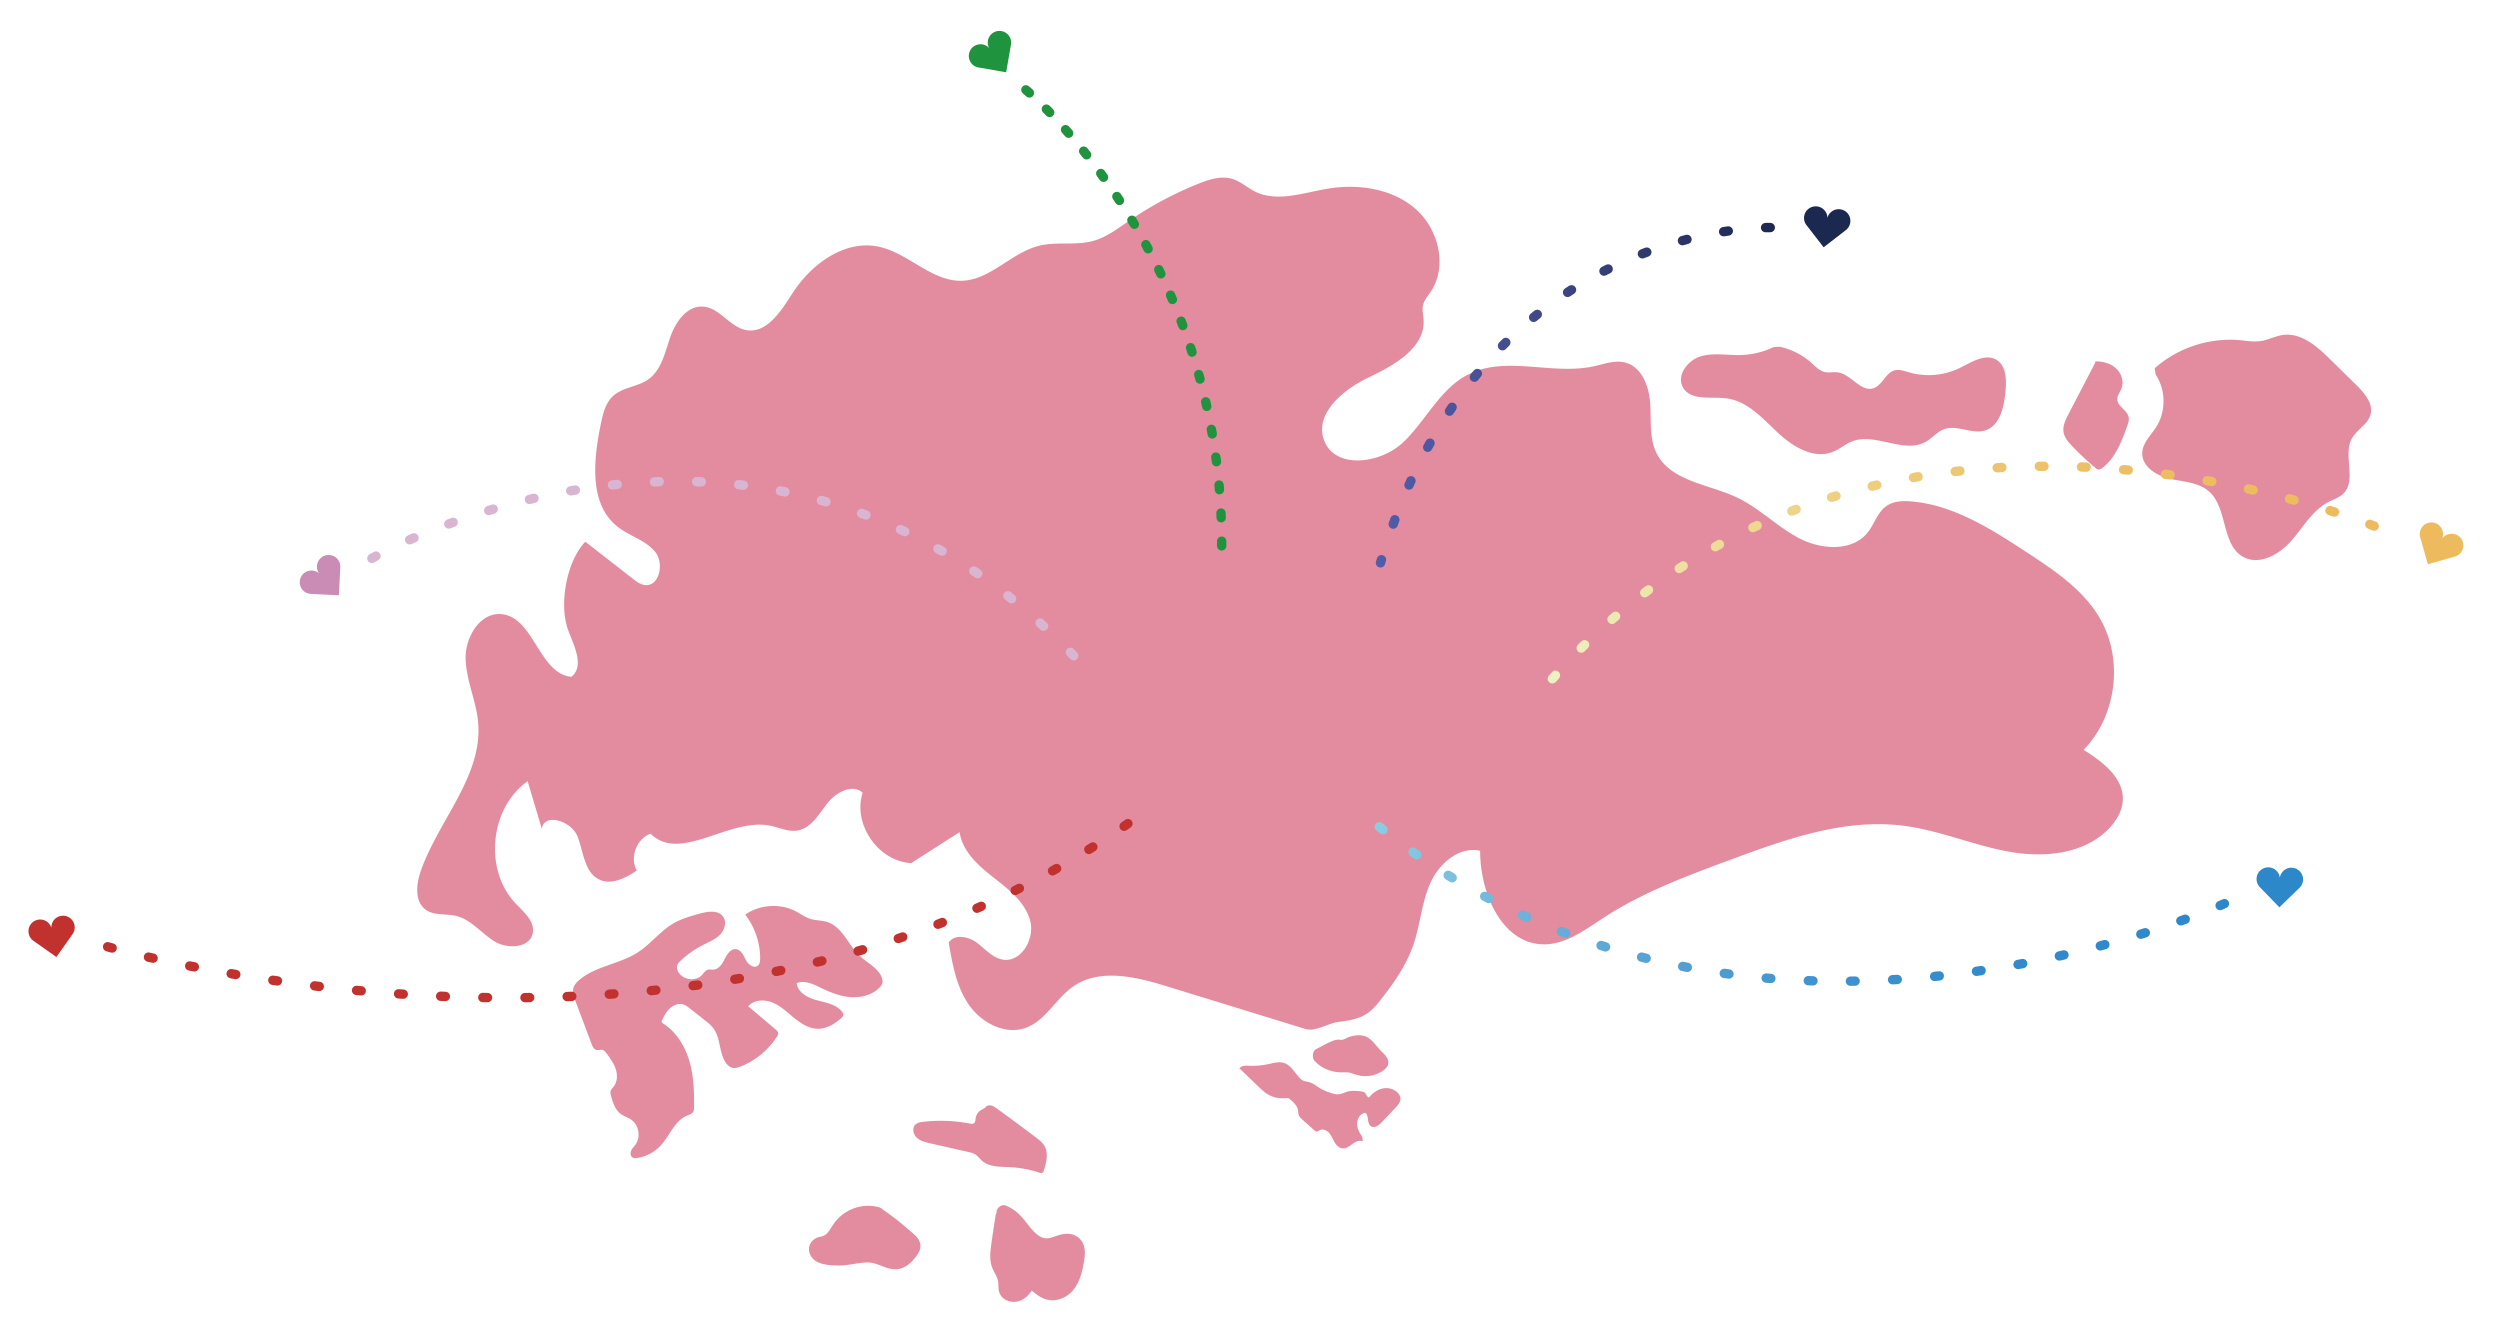 <svg xmlns="http://www.w3.org/2000/svg" viewBox="0 0 533.58 284.69"><style>.map-path-0{fill:#e48c9f}</style><path class="map-path-0" d="M124.92 115.62c3.4 2.65 6.81 5.3 10.21 7.95.72.56 1.47 1.13 2.37 1.28 3.2.53 4.37-4.63 2.29-7.12s-5.52-3.34-8.05-5.37c-6.05-4.85-5.08-14.16-3.53-21.75.45-2.22.99-4.61 2.68-6.13 2.03-1.84 5.16-1.9 7.41-3.46 2.85-1.97 3.62-5.74 4.74-9.02 1.13-3.28 3.6-6.82 7.05-6.56 3.52.27 5.69 4.38 9.17 5.01 4.44.8 7.47-4.13 9.92-7.92 4.01-6.19 11.08-11.38 18.3-9.89 6.39 1.32 11.41 7.55 17.94 7.28 6.05-.25 10.48-6.02 16.36-7.47 3.77-.93 7.83.01 11.57-1.04 2.81-.78 5.18-2.6 7.58-4.25a76.57 76.57 0 0114.88-7.96c2.31-.92 4.87-1.74 7.25-1 1.75.54 3.14 1.85 4.77 2.67 4.68 2.34 10.21.31 15.37-.57 6.52-1.12 13.73-.13 18.77 4.16 5.04 4.29 7.08 12.33 3.38 17.82-.63.94-1.42 1.83-1.65 2.93-.2.98.08 1.98.14 2.97.41 6.04-6.23 9.76-11.69 12.36-5.46 2.6-11.64 7.73-9.56 13.41 2.31 6.3 12.08 5.06 16.93.42s7.84-11.39 13.82-14.44c8.05-4.11 17.94.18 26.76-1.74 2.27-.49 4.6-1.4 6.84-.79 3.5.95 5.03 5.1 5.27 8.72s-.25 7.47 1.4 10.7c3.03 5.93 11.07 6.51 17.09 9.35 4.81 2.27 8.61 6.26 13.32 8.72s11.33 2.89 14.63-1.27c1.42-1.79 2.06-4.25 3.92-5.58 1.55-1.11 3.6-1.18 5.5-1.01 8.99.81 16.95 5.9 24.5 10.85 5.81 3.8 11.81 7.8 15.41 13.74 5.32 8.78 3.9 21.08-3.27 28.42 4.04 2.54 8.59 5.98 8.37 10.74-.1 2.13-1.2 4.11-2.63 5.7-5.19 5.79-14.02 6.68-21.67 5.3-7.65-1.38-14.91-4.59-22.62-5.55-12.59-1.58-25.06 2.91-36.96 7.32-9.28 3.44-18.65 6.93-26.94 12.33-3.98 2.58-8.06 5.72-12.8 5.67-8.95-.09-13.58-11.01-13.55-19.96-4.47-1.01-8.78 2.72-10.64 6.91-1.86 4.19-2.14 8.92-3.64 13.25-1.59 4.58-4.49 8.58-7.53 12.36-2.39 2.98-4.62 3.54-8.42 4-2.16.26-4.95 2.15-7.02 1.52-9.86-3.04-19.72-6.07-29.59-9.11-6.61-2.04-14.32-3.92-20 .01-3.7 2.56-5.86 7.26-10.08 8.82-4.41 1.63-9.48-1-12.17-4.86s-3.54-8.66-4.33-13.3c1.18-1.88 4.13-1.35 5.92-.04s3.31 3.22 5.49 3.64c4.03.78 7.07-4.43 5.95-8.38-1.12-3.95-4.64-6.65-7.88-9.18-3.23-2.53-6.6-5.56-7.15-9.63-3.44 2.2-6.89 4.41-10.33 6.61-7.02-.33-12.55-8.32-10.37-15.01-2.17-2-5.71-.08-7.53 2.25-1.82 2.33-3.47 5.32-6.38 5.81-2 .33-3.95-.67-5.93-1.05-8.72-1.68-19.13 8.01-25.41 1.73-3.01 1.06-4.52 5.08-2.95 7.86-2.39 1.6-5.41 3.16-8.01 1.93-3.2-1.51-3.35-5.89-4.64-9.19-1.29-3.3-7.06-5.16-7.64-1.67-1-3.38-2.01-6.76-3.01-10.14-8.12 5.75-9.39 19.01-2.5 26.18 1.73 1.8 4.05 3.76 3.59 6.22-.6 3.24-5.4 3.51-8.2 1.77-2.8-1.74-4.98-4.66-8.19-5.42-2.13-.51-4.58-.02-6.39-1.27-2.45-1.7-2.13-5.41-1.15-8.23 3.77-10.87 13.27-20.32 12.27-31.78-.4-4.61-2.55-8.97-2.67-13.6-.12-4.63 3.11-10 7.72-9.52 6.89.73 7.94 12.73 14.84 13.37 2.82-2.18.64-6.53-.64-9.86-2.07-5.45-.42-14.74 3.62-18.97M447.18 77.42c-1.9 3.67-3.81 7.33-5.71 11-.62 1.19-1.26 2.5-1.04 3.83.2 1.17 1.02 2.11 1.84 2.97 1.55 1.62 3.19 3.16 4.9 4.6.21.17.43.35.7.38.32.03.62-.16.88-.36 2.79-2.15 4.1-5.66 5.28-8.98.21-.58.42-1.2.3-1.81-.28-1.51-2.38-2.26-2.43-3.8-.03-.83.57-1.52.88-2.29.59-1.48.01-3.26-1.16-4.34s-2.83-1.52-4.42-1.49M460.1 79.97c2.18 3.28 2.22 7.85.1 11.17-1.14 1.78-2.89 3.38-2.98 5.49-.12 2.94 3.05 4.91 5.92 5.56 2.87.65 6.08.74 8.3 2.67 4.08 3.56 2.62 11.43 7.37 14.02 3.4 1.85 7.62-.5 10.18-3.4 2.56-2.9 4.53-6.54 7.96-8.33 1.1-.57 2.33-.95 3.21-1.81 2.9-2.86-.16-8.17 1.8-11.74 1.05-1.9 3.38-2.98 3.97-5.06.67-2.37-1.24-4.61-2.99-6.34-1.89-1.85-3.77-3.71-5.66-5.56-2.78-2.74-6.17-5.69-10.04-5.15-1.6.22-3.07 1.04-4.67 1.29-1.51.24-3.04-.04-4.55-.18-6.53-.58-13.26 1.65-18.15 6.01"/><path class="map-path-0" d="M378.58 74.06a17.255 17.255 0 01-6.91 1.71c-2.92.1-5.93-.54-8.72.3-2.8.84-5.2 4.1-3.74 6.64 1.69 2.93 6.05 1.87 9.39 2.33 4.38.6 7.58 4.24 10.8 7.27 3.22 3.03 7.73 5.78 11.83 4.12 1.44-.58 2.63-1.66 4.07-2.22 4.99-1.94 11.07 2.72 15.73.08 1.39-.78 2.43-2.15 3.93-2.69 2.76-1 5.89 1.14 8.7.28 3.21-.98 4.08-5.03 4.38-8.37.22-2.45.18-5.42-1.92-6.7-2.42-1.47-5.36.52-7.92 1.76-3.32 1.61-7.23 1.93-10.77.9-1.01-.3-2.06-.7-3.08-.42-1.92.53-2.59 3.18-4.48 3.8-2.74.9-4.79-3-7.65-3.38-.92-.12-1.86.13-2.77-.07-1.12-.25-1.95-1.15-2.8-1.92a15.051 15.051 0 00-6.78-3.47M264.7 228.18c1.33 1.27 2.65 2.55 3.98 3.82.51.49 1.03.99 1.61 1.38 1.18.79 2.63 1.15 4.04 1 .21-.02.44-.06.64.01.16.05.29.17.42.28.69.6 1.43 1.27 1.62 2.17.09.4.05.84.21 1.22.15.37.46.65.76.92.86.76 1.72 1.53 2.57 2.29.13.12.28.25.46.25.22.01.4-.16.59-.27.67-.38 1.55-.03 2.06.55.51.57.78 1.32 1.17 1.98.39.66 1 1.29 1.77 1.33.77.05 1.43-.49 2.05-.95.62-.46 1.42-.87 2.13-.57.22-.63-.25-1.26-.58-1.83-.39-.69-.62-1.49-.52-2.27.1-.78.57-1.54 1.29-1.87.14-.07.31-.12.46-.06.13.05.22.18.28.31.39.83.14 2.04.92 2.52.76.47 1.69-.23 2.3-.88l2.96-3.14c.51-.54 1.06-1.18 1.02-1.93-.02-.38-.2-.73-.44-1.03-.75-.94-2.07-1.33-3.26-1.11-1.19.22-2.23.97-2.99 1.9-.48.03-.59-.67-.94-.99-.23-.21-.57-.25-.88-.29-.94-.09-1.91-.18-2.82.07-.59.16-1.14.47-1.75.55-.53.07-1.07-.05-1.58-.2-1.03-.3-2.02-.75-2.93-1.33-.63-.4-1.24-.88-1.97-1.07-.37-.1-.76-.12-1.11-.26-.42-.17-.76-.49-1.06-.84-.98-1.11-1.78-2.57-3.2-2.99-1.04-.31-2.14.02-3.2.25-1.39.3-2.81.42-4.23.36-.74-.03-1.62-.04-2.03.58M141.36 218.34c2.86 1.75 4.76 4.78 5.73 7.99.97 3.21 1.09 6.61 1.04 9.96-.01.37-.02.76-.22 1.07-.27.41-.8.56-1.26.74-2.67 1.1-3.69 4.29-5.65 6.41a8.67 8.67 0 01-4.95 2.64c-.36.06-.75.08-1.06-.12-.45-.3-.49-.98-.26-1.47.22-.49.63-.88.94-1.32 1.15-1.66.65-4.22-1.04-5.33-.66-.43-1.43-.65-2.07-1.1-1.25-.89-1.75-2.47-2.16-3.95-.08-.3-.17-.62-.1-.93.09-.41.43-.7.68-1.03.79-1.02.84-2.45.45-3.68-.39-1.22-1.16-2.28-1.92-3.32-.26-.35-.55-.73-.98-.82-.41-.09-.85.11-1.26.01-.53-.14-.8-.72-.99-1.24-1.15-3.06-2.31-6.12-3.46-9.18-.36-.96-.73-2.02-.38-2.99.21-.58.65-1.05 1.12-1.46 3.51-3.05 8.64-3.42 12.55-5.94 2.76-1.78 4.78-4.55 7.62-6.2 1.73-1.01 3.69-1.56 5.63-2.09 1.72-.48 3.93-.8 4.97.66.82 1.15.34 2.83-.65 3.84-.98 1.01-2.34 1.54-3.6 2.18-1.76.89-3.39 2.04-4.83 3.39-.32.3-.64.63-.74 1.05-.09.37 0 .76.15 1.11.82 1.89 3.75 2.4 5.16.88.4-.43.72-.99 1.28-1.14.37-.1.76.01 1.14-.01 1.07-.05 1.82-1.06 2.3-2.02.56-1.11 1.33-2.5 2.56-2.35 1.08.13 1.59 1.36 2.09 2.32s1.75 1.9 2.57 1.18c.42-.36.48-.98.48-1.53 0-3.35-1.14-6.69-3.18-9.34 3.12-2.18 7.47-2.46 10.83-.68 1.01.53 1.94 1.24 3.03 1.58 1.18.37 2.48.3 3.66.68 3.22 1.04 4.45 4.89 6.91 7.22 1.58 1.5 3.8 2.49 4.66 4.5.17.41.28.87.17 1.31-.1.39-.37.72-.65 1.01-1.59 1.58-3.98 2.16-6.22 1.98-2.24-.19-4.36-1.05-6.38-2.04-1.59-.77-3.42-1.63-5.04-.92.24 1.98 2.37 3.11 4.3 3.63 1.93.52 4.1.86 5.35 2.41.17.21.33.46.3.73-.03.3-.27.53-.49.73-1.38 1.2-3.06 2.22-4.89 2.22-1.89 0-3.6-1.09-5.07-2.28-1.47-1.19-2.85-2.56-4.59-3.29-1.74-.73-4.01-.66-5.25.77 1.94 1.64 3.88 3.28 5.81 4.92.26.22.53.46.57.79.04.31-.13.6-.3.87a16.48 16.48 0 01-7.67 6.27c-.58.23-1.22.43-1.83.27-.59-.15-1.05-.61-1.39-1.12-1.41-2.12-1.07-5.08-2.53-7.17-.54-.77-1.29-1.36-2.03-1.94-1.01-.8-2.02-1.59-3.03-2.39-.45-.35-.91-.71-1.46-.88-1.02-.31-2.16.16-2.93.9s-1.25 1.73-1.72 2.69M294.53 224.07c-.79-.86-1.56-1.98-2.55-2.61-1.12-.71-2.69-.56-3.9-.19-.54.16-1.09.56-1.61.66-.2.04-.47-.04-.69-.04-.36 0-.74.06-1.09.18-1.29.45-2.52 1.21-3.74 1.82-.51.25-.75.82-.73 1.38-.01.05-.01.1-.01.15v.03c0 .35.12.71.42 1.03 1.63 1.73 3.85 2.48 6.19 2.39.49-.02.92-.01 1.4.12.58.16 1.13.39 1.71.52 1.1.25 2.27.24 3.35-.09 1.04-.32 2.41-.97 2.9-2.01.63-1.36-.85-2.47-1.65-3.34zM228.41 263.38c-1.46-.22-2.69.35-4.05.77-1.22.37-2.22.02-3.17-.8-1.09-.94-1.89-2.15-2.81-3.24-1.04-1.24-2.22-2.21-3.73-2.81-.78-.31-1.7.34-1.91 1.08-.05.18-.06.35-.05.52-.1.14-.17.3-.2.47-.36 2.5-.8 5.01-1.07 7.53-.13 1.18-.1 2.41.3 3.54.34.96 1.01 1.81 1.25 2.8.25 1.02-.05 2.06.5 3.04.52.93 1.51 1.46 2.54 1.56.99.1 1.93-.2 2.73-.79.5-.37.89-.8 1.27-1.3.07-.09.13-.19.19-.29.27.21.53.42.8.63.56.43 1.13.81 1.78 1.07 1.37.56 2.82.44 4.15-.17 2.75-1.28 3.81-4.26 4.3-7.05.23-1.3.5-2.67.13-3.96-.38-1.41-1.53-2.39-2.95-2.6zM194.16 262.64a60.957 60.957 0 00-5.82-4.54c-.18-.2-.42-.36-.74-.44-3.6-.97-7.39.42-9.57 3.42-.45.61-.81 1.29-1.28 1.89-.5.63-.93.83-1.7.99-1.94.39-3.04 2.29-1.98 4.11 1.07 1.83 3.72 1.98 5.6 2.03 2.14.06 4.17-.56 6.29-.65 2.05-.09 3.62 1.2 5.6 1.43 2.12.24 3.68-1.04 4.9-2.63.7-.92 1.24-1.84.88-3.03-.32-1.1-1.36-1.86-2.18-2.58zM209.66 236.78c-.75.32-1.31 1.06-1.42 1.86-.06.4-.05.87-.38 1.1-.25.17-.58.12-.88.06-3.25-.62-6.59-.75-9.88-.38-.62.07-1.29.18-1.74.62-.73.73-.46 2.06.3 2.77.75.71 1.82.97 2.83 1.2l8.18 1.86c.54.12 1.09.25 1.55.56.51.34.86.86 1.32 1.27 1.55 1.41 3.89 1.31 5.98 1.41 2.12.1 4.22.48 6.23 1.15.26.09.58.17.8 0 .14-.11.2-.29.25-.45.53-1.74 1.04-3.73.09-5.29-.42-.69-1.07-1.19-1.71-1.68-2.78-2.11-5.58-4.19-8.42-6.24-.39-.28-.79-.56-1.26-.66-.47-.09-1.02.06-1.24.48M475.23 107.95l-2.56.5 2.56-.5zM475.32 107.93l-.09.02.06.07z"/><path d="M22.97 202.07s130.99 38.4 221.65-29.09" fill="none" stroke="#c1322e" stroke-width="2" stroke-linecap="round" stroke-linejoin="round" stroke-miterlimit="10" stroke-dasharray="1,8"/><linearGradient id="SVGID_1_" gradientUnits="userSpaceOnUse" x1="288.752" y1="191.026" x2="475.759" y2="191.026"><stop offset="0" stop-color="#91d2e2"/><stop offset=".034" stop-color="#89cce1"/><stop offset=".195" stop-color="#6bb3da"/><stop offset=".366" stop-color="#529fd3"/><stop offset=".548" stop-color="#3f92ce"/><stop offset=".747" stop-color="#318acb"/><stop offset="1" stop-color="#2d88c9"/></linearGradient><path d="M474.76 192.87s-105.6 48.4-185.01-20.26" fill="none" stroke="url(#SVGID_1_)" stroke-width="2" stroke-linecap="round" stroke-linejoin="round" stroke-miterlimit="10" stroke-dasharray="1,8"/><path d="M79.37 119.17s84.19-48.66 150.46 21.48" fill="none" stroke="#d9b5d2" stroke-width="2" stroke-linecap="round" stroke-linejoin="round" stroke-miterlimit="10" stroke-dasharray="1,8"/><path d="M218.96 19.18s42.82 35.3 41.77 99.1" fill="none" stroke="#20933e" stroke-width="2" stroke-linecap="round" stroke-linejoin="round" stroke-miterlimit="10" stroke-dasharray="1,5"/><linearGradient id="SVGID_2_" gradientUnits="userSpaceOnUse" x1="293.639" y1="84.351" x2="378.828" y2="84.351"><stop offset="0" stop-color="#505da8"/><stop offset=".134" stop-color="#4c58a1"/><stop offset=".37" stop-color="#414b8c"/><stop offset=".68" stop-color="#2f396d"/><stop offset="1" stop-color="#1b284f"/></linearGradient><path d="M377.83 48.57s-61.61-1.71-83.19 71.56" fill="none" stroke="url(#SVGID_2_)" stroke-width="2" stroke-linecap="round" stroke-linejoin="round" stroke-miterlimit="10" stroke-dasharray="1,8"/><linearGradient id="SVGID_3_" gradientUnits="userSpaceOnUse" x1="329.784" y1="122.494" x2="507.728" y2="122.494"><stop offset="0" stop-color="#edf2c3"/><stop offset=".051" stop-color="#eeedb8"/><stop offset=".209" stop-color="#eedb97"/><stop offset=".377" stop-color="#eece7e"/><stop offset=".555" stop-color="#edc36c"/><stop offset=".752" stop-color="#edbd61"/><stop offset="1" stop-color="#edbb5e"/></linearGradient><path d="M506.73 112.28s-107.98-44.71-175.94 33.2" fill="none" stroke="url(#SVGID_3_)" stroke-width="2" stroke-linecap="round" stroke-linejoin="round" stroke-miterlimit="10" stroke-dasharray="1,8"/><path d="M491.55 187.74a2.5 2.5 0 00-2.45-2.54c-1.26-.02-2.32.9-2.51 2.12a2.49 2.49 0 00-2.43-2.2 2.5 2.5 0 00-2.54 2.45c-.01.74.3 1.4.79 1.87l4 4.13.07.08.08-.07 4.13-4c.51-.45.84-1.1.86-1.84z" fill="#2d88c9"/><path d="M525.44 117.61c.67-1.2.24-2.72-.97-3.39-1.1-.61-2.47-.3-3.21.68.45-1.14-.01-2.47-1.11-3.09-1.2-.67-2.72-.24-3.39.97-.36.64-.4 1.38-.18 2.02l1.58 5.53.03.1.1-.03 5.53-1.58c.66-.14 1.26-.56 1.62-1.21z" fill="#edbb5e"/><path d="M394.91 47.46c.17-1.37-.79-2.62-2.16-2.79-1.25-.16-2.41.64-2.72 1.83a2.496 2.496 0 00-4.97-.29 2.5 2.5 0 00.58 1.94l3.52 4.55.06.08.08-.06 4.55-3.52c.57-.39.97-1.01 1.06-1.74z" fill="#1b284f"/><path d="M215.36 7.66a2.5 2.5 0 00-3.48-.61 2.497 2.497 0 00-.78 3.19 2.49 2.49 0 00-3.26-.34 2.5 2.5 0 00-.61 3.48c.42.6 1.06.96 1.74 1.04l5.67.99.1.02.02-.1.99-5.67c.15-.68.03-1.4-.39-2z" fill="#20933e"/><path d="M71.99 119.28c-.92-1.02-2.5-1.1-3.52-.18a2.5 2.5 0 00-.39 3.26 2.495 2.495 0 00-3.46 3.58c.49.55 1.17.82 1.86.82l5.74.29.1.01.01-.1.29-5.74c.07-.69-.13-1.39-.63-1.94z" fill="#ca8bb4"/><path d="M15.91 197.52a2.494 2.494 0 00-2.88-2.04 2.5 2.5 0 00-2.07 2.54 2.494 2.494 0 00-4.84 1.17c.12.73.55 1.32 1.13 1.69l4.7 3.32.09.06.06-.09 3.32-4.7c.41-.52.61-1.22.49-1.95z" fill="#c1322e"/></svg>